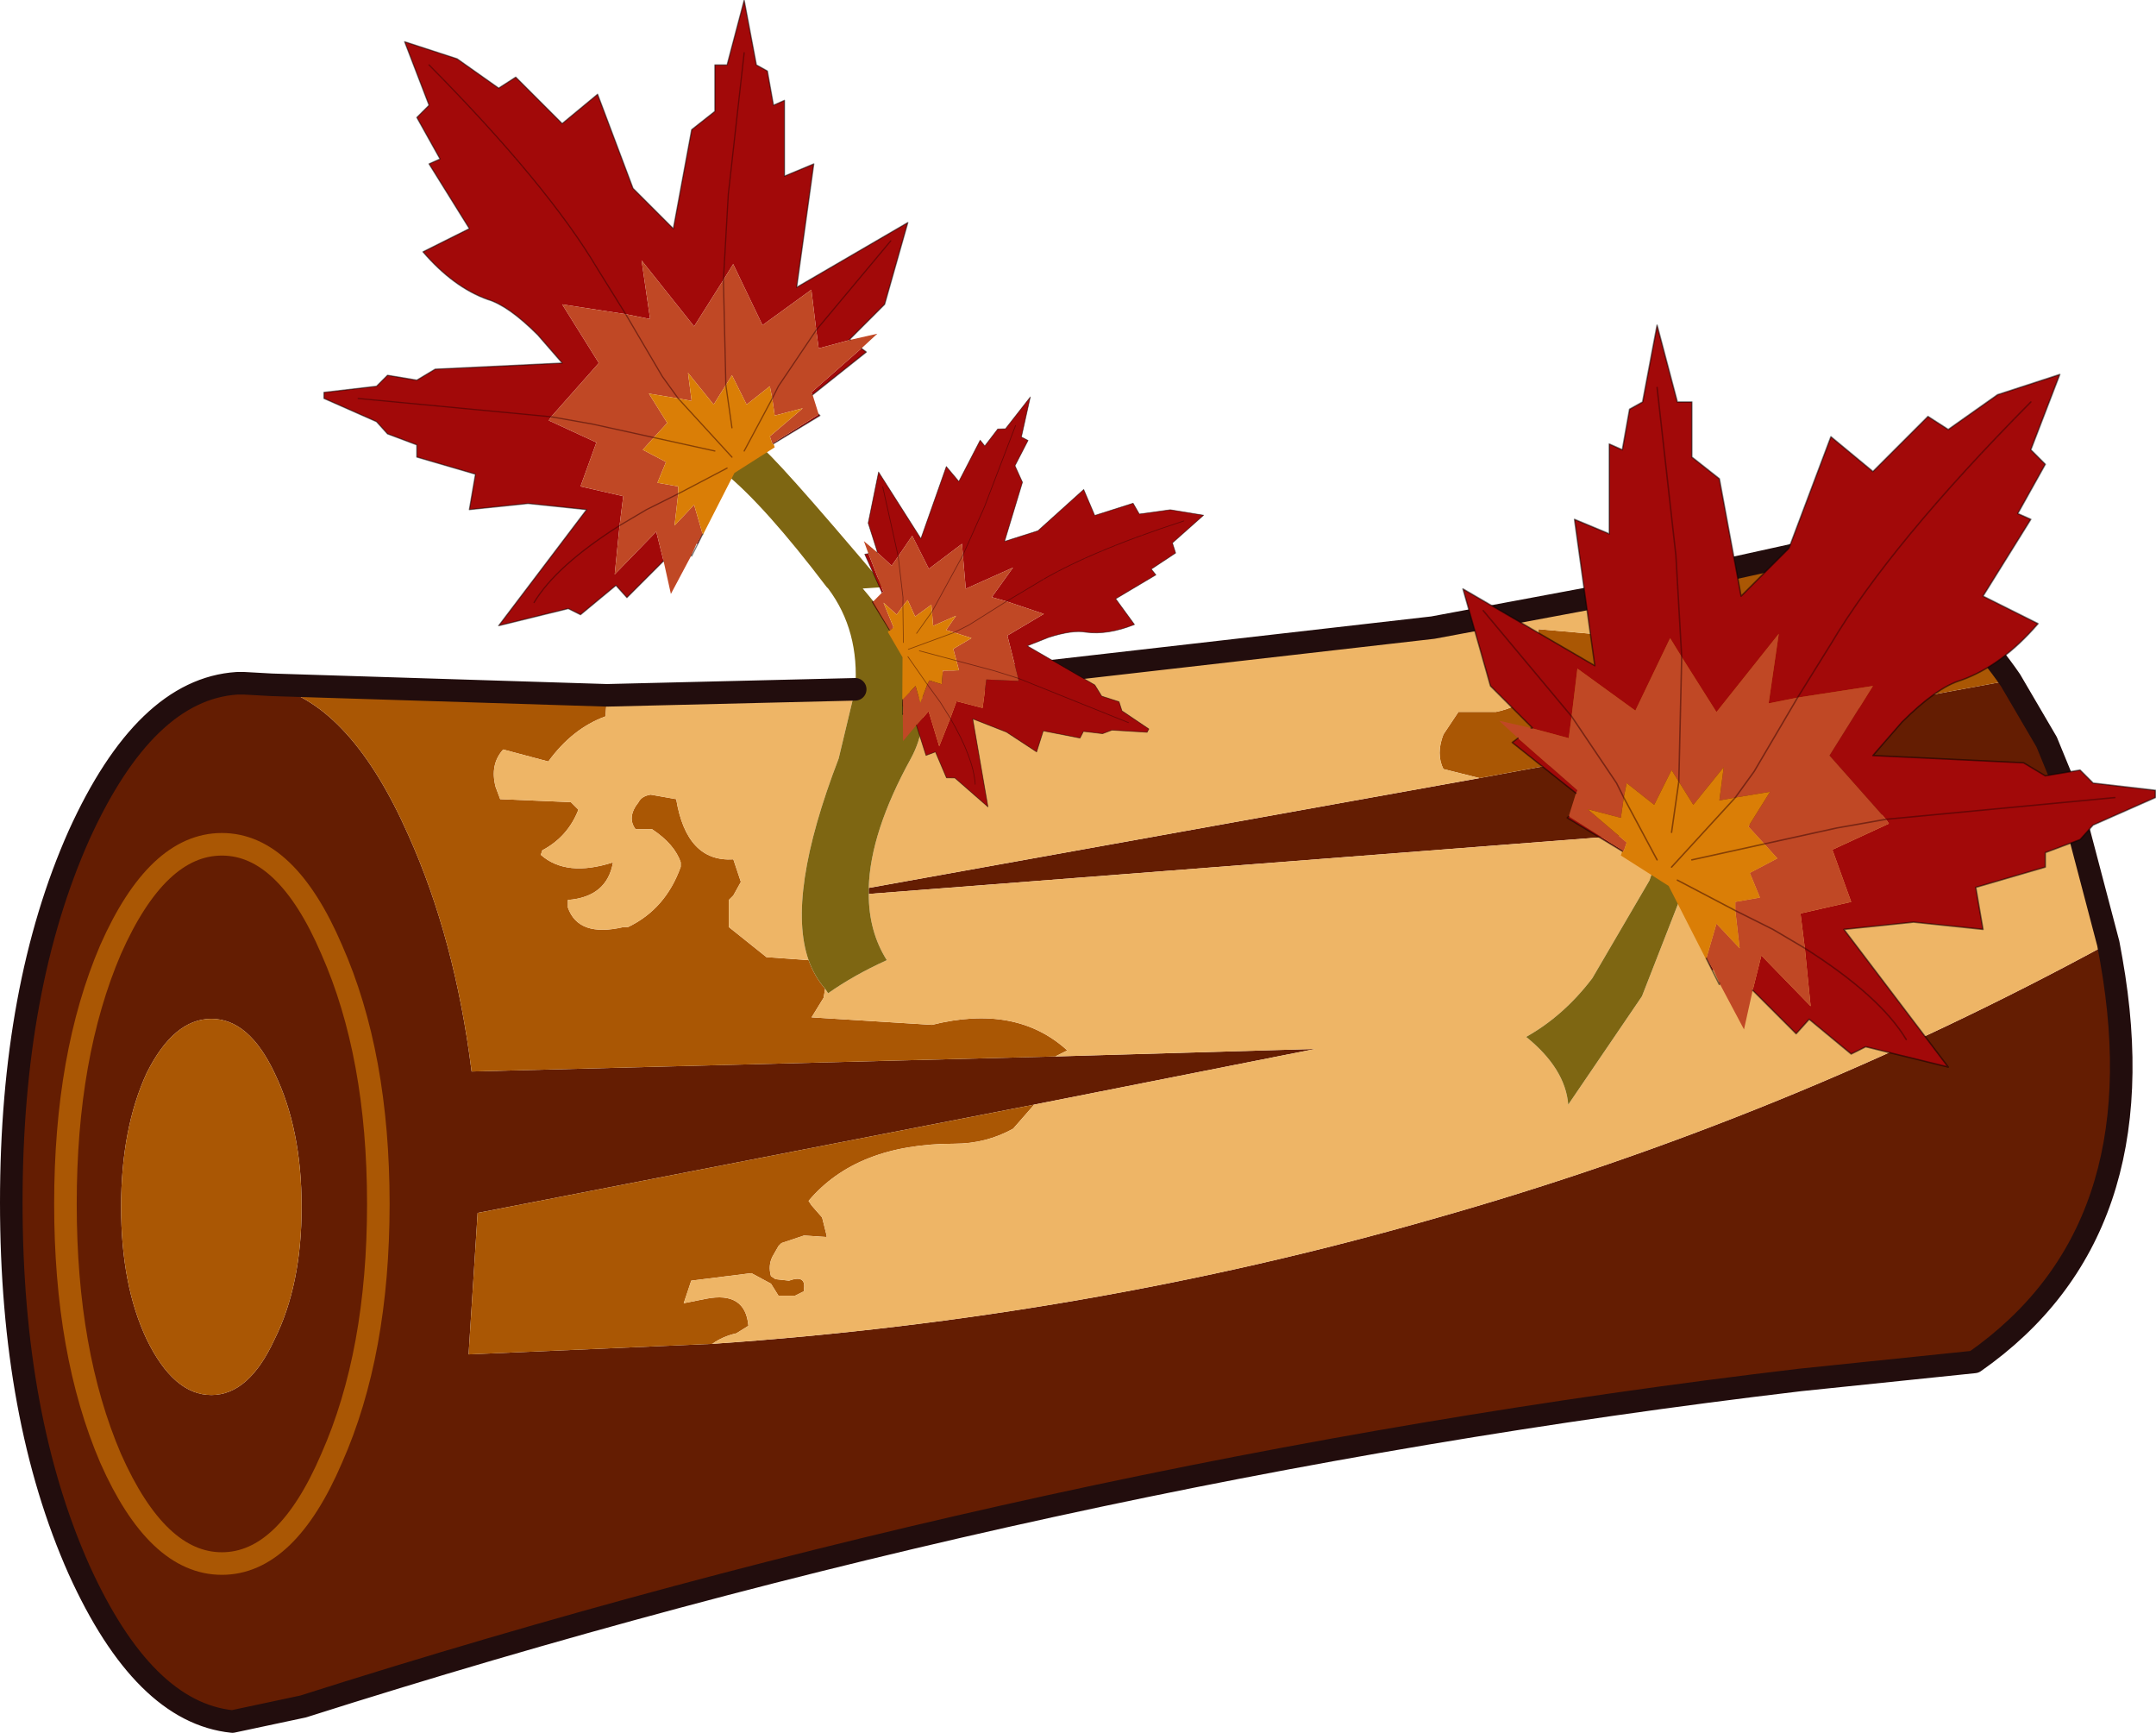 <svg viewBox="0 0 71.66 57.58" xmlns="http://www.w3.org/2000/svg" xmlns:xlink="http://www.w3.org/1999/xlink"><g transform="translate(-7.625 -7.695)"><use transform="translate(7.65 22.5)" width="70.85" height="42.75" xlink:href="#a"/><use transform="translate(56.25 18.5) scale(.963)" width="23.9" height="25.6" xlink:href="#b"/><use transform="matrix(-.812 0 0 .812 37.8 7.7)" width="23.9" height="25.6" xlink:href="#b"/><use transform="rotate(27.336 -20.335 89.672) scale(.498)" width="23.9" height="25.6" xlink:href="#b"/></g><defs><g id="a"><path d="m17.7 64.4-1.95.5h-.4l2.35-.5" fill="#164936" fill-rule="evenodd" transform="translate(-7.65 -22.5)"/><path d="m15.75 30.4.9.05.05.05-.95-.1" fill="#dc8a03" fill-rule="evenodd" transform="translate(-7.65 -22.5)"/><path d="m56.8 33.55 17.65-3.25 1.2 2.05.8 1.95-13.2 1 .05-1.1-.3 1.15-26.5 2.05v-.2l20.3-3.65m-25.5 18.8q12.45-.85 23.95-4.15 11.7-3.3 22.45-9.15l.1.55q1.6 9.05-4.55 13.35l-5.8.6Q42.55 56.5 17.7 64.4l-2.35.5q-2.95-.3-5.1-5.05Q8 54.8 8 47.65t2.25-12.2q2.2-4.85 5.25-5.05h.25l.95.1q2.6.65 4.5 4.95 1.55 3.45 2.1 7.85l19.4-.5 8.65-.25L42 44.4 23.5 48l-.3 4.7 8.1-.35m-14.55-9q-.85-1.8-2.1-1.8t-2.15 1.8q-.85 1.85-.85 4.45t.85 4.4q.9 1.85 2.15 1.85t2.1-1.85q.9-1.8.9-4.4t-.9-4.45m3.45 4.35q0-4.95-1.55-8.45-1.5-3.5-3.65-3.5t-3.7 3.5q-1.5 3.5-1.5 8.45t1.5 8.45q1.55 3.5 3.7 3.5t3.65-3.5q1.55-3.5 1.55-8.45 0 4.95-1.55 8.45-1.5 3.5-3.65 3.5t-3.7-3.5q-1.5-3.5-1.5-8.45t1.5-8.45q1.55-3.5 3.7-3.5t3.65 3.5q1.55 3.5 1.55 8.45" fill="#641d02" fill-rule="evenodd" transform="translate(-7.65 -22.5)"/><path d="m56.8 33.55-1.2-.3q-.25-.5 0-1.15l.5-.75h1.25q.75-.15 1.15-.6l.1.1.4.15h.6q.3-.25.25-.7l-.25-.8-.6-.4-.2-.1-.05-.4 2.85.25q.4-.15.4-.75l-.05-.8 5.9-1.3q4.1.65 6.6 4.3L56.8 33.55M42 44.4l-.7.8q-.9.5-1.95.5-3.25 0-4.85 1.9l.1.15.35.4.15.6v.05l-.75-.05-.75.25-.1.1-.2.35q-.15.3-.05.65l.15.1.45.05q.55-.2.5.25v.1l-.3.15h-.55l-.25-.4-.65-.35-2 .25-.25.75.75-.15q1.3-.25 1.4.9l-.4.25q-.45.1-.8.35l-8.1.35.3-4.7L42 44.4m-6.95-3.85-.05.3-.4.65 4 .25q2.8-.7 4.5.85l-.4.2-19.4.5q-.55-4.4-2.1-7.85-1.9-4.3-4.5-4.95l-.05-.05 11.15.35-.05.7q-1.1.4-1.9 1.5l-1.5-.4q-.45.5-.25 1.25l.15.4 2.35.1.25.25q-.35.9-1.2 1.35l-.05.15q.85.75 2.4.25-.2 1.15-1.5 1.25v.25q.35 1 1.85.65h.15q1.25-.6 1.75-2v-.15q-.2-.6-.95-1.1h-.55q-.3-.4.1-.9.1-.2.4-.25l.85.15q.35 2.1 1.9 2l.25.75-.25.45-.15.15v.9l1.25 1 1.4.1q.2.55.55.95m-18.3 2.8q.9 1.85.9 4.45t-.9 4.4q-.85 1.85-2.1 1.85T12.5 52.2q-.85-1.8-.85-4.4t.85-4.45q.9-1.8 2.15-1.8t2.1 1.8" fill="#aa5704" fill-rule="evenodd" transform="translate(-7.65 -22.5)"/><path d="m61.95 27.3.05.8q0 .6-.4.75l-2.85-.25.05.4.2.1.6.4.25.8q.05.45-.25.7H59l-.4-.15-.1-.1q-.4.45-1.15.6H56.1l-.5.75q-.25.65 0 1.15l1.2.3-20.3 3.65q.05-1.85 1.4-4.3.6-1.1.3-2.4l17.05-1.95 6.7-1.25M31.3 52.35q.35-.25.8-.35l.4-.25q-.1-1.15-1.4-.9l-.75.15.25-.75 2-.25.65.35.25.4h.55l.3-.15v-.1q.05-.45-.5-.25l-.45-.05-.15-.1q-.1-.35.05-.65l.2-.35.1-.1.75-.25.75.05v-.05l-.15-.6-.35-.4-.1-.15q1.6-1.9 4.85-1.9 1.05 0 1.95-.5l.7-.8 9.35-1.85-8.65.25.4-.2q-1.7-1.55-4.5-.85l-4-.25.4-.65.05-.3.1.15q.85-.6 1.95-1.1-.6-.95-.6-2.2L63 35.35l-.55 1.6-1.9 3.25q-.95 1.25-2.2 1.95 1.3 1.05 1.4 2.25l2.45-3.6 1.25-3.2-.4-1.05.2-1.25 13.2-1 1.25 4.75Q66.95 44.9 55.25 48.2q-11.5 3.3-23.95 4.15M27.8 30.8l8.25-.2-.55 2.3q-1.75 4.55-1 6.7l-1.4-.1-1.25-1v-.9l.15-.15.25-.45-.25-.75q-1.55.1-1.9-2l-.85-.15q-.3.05-.4.25-.4.5-.1.9h.55q.75.5.95 1.1v.15q-.5 1.4-1.75 2h-.15q-1.5.35-1.85-.65v-.25q1.3-.1 1.5-1.25-1.55.5-2.4-.25l.05-.15q.85-.45 1.2-1.35l-.25-.25-2.35-.1-.15-.4q-.2-.75.25-1.25l1.5.4q.8-1.1 1.9-1.5l.05-.7" fill="#eeb566" fill-rule="evenodd" transform="translate(-7.65 -22.5)"/><path d="M38.2 30.5q.3 1.3-.3 2.4-1.35 2.45-1.4 4.3v.2q0 1.25.6 2.2-1.1.5-1.95 1.1l-.1-.15q-.35-.4-.55-.95-.75-2.15 1-6.7l.55-2.3q.15-1.95-.9-3.35l-.05-.05q-2.05-2.7-3.4-3.8l-1.05-.65 2.2-.25q.4.2 4.2 4.7l-.75.05q1.5 1.75 1.9 3.25m25.05 4.8-.2 1.25.4 1.05-1.25 3.2-2.45 3.6q-.1-1.2-1.4-2.25 1.25-.7 2.2-1.95l1.9-3.25.55-1.6.3-1.15-.05 1.1" fill="#7e6612" fill-rule="evenodd" transform="translate(-7.65 -22.5)"/><path d="M66.8 7.8q-2.5-3.65-6.6-4.3l-5.9 1.3-6.7 1.25L30.55 8m39.5 8.55L68.8 11.8m-2-4L68 9.85l.8 1.95m1.25 4.75.1.55q1.6 9.05-4.55 13.35l-5.8.6Q34.9 34 10.05 41.9m-2.35.5q-2.95-.3-5.1-5.05Q.35 32.3.35 25.15t2.25-12.2Q4.8 8.1 7.85 7.9h.25l.9.05 11.15.35 8.25-.2M7.7 42.4l2.35-.5" fill="none" stroke="#220d0d" stroke-linecap="round" stroke-linejoin="round" stroke-width=".75"/><path d="M12.55 25.2q0 4.95-1.55 8.45-1.5 3.5-3.65 3.5t-3.7-3.5q-1.5-3.5-1.5-8.45t1.5-8.45q1.55-3.5 3.7-3.5t3.65 3.5q1.55 3.5 1.55 8.45" fill="none" stroke="#aa5704" stroke-linecap="round" stroke-linejoin="round" stroke-width=".75"/></g><g id="c"><path d="M2.35 13.9h.05L.95 12.45 0 9.1l4.55 2.65-.7-5.05 1.2.5V4.1l.45.2.25-1.4.45-.25L6.7 0l.7 2.65h.5v1.9l.95.75.75 4.05 1.65-1.65 1.45-3.85 1.45 1.2 1.9-1.9.7.45 1.7-1.2 2.15-.7-1 2.6.5.5-.95 1.7.45.2-1.65 2.65 1.9.95q-1.25 1.45-2.65 1.95-.85.25-2.05 1.45l-1 1.15 5.2.25.75.45 1.2-.2.45.45 2.15.25v.25l-2.15.95-.45.5-1.2.45v.5l-2.4.7.25 1.45-2.4-.25-2.4.25 3.6 4.75-2.85-.7-.5.25-1.45-1.2-.45.5-1.5-1.5.3-1.2L12 23.5l-.2-2-.15-1.2 1.75-.4-.65-1.8 1.95-.9-.1-.15-1.95-2.2 1.5-2.4-2.6.4-1 .2.35-2.4-2.15 2.7-1.2-1.9-.2-3.5-.65-5.8.65 5.8.2 3.5-.4-.65-1.2 2.5-2-1.45-.2 1.65-.1.75-1.3-.35m6.25 8.35-.2-.4.25.4H8.6m-3.1-4.1L3.6 17l.05-.05 1.9 1.2H5.5m-1.6-2L1.7 14.4l.2-.15 2.05 1.8-.05.1M.7 9.85l3.05 3.65L.7 9.85m18.9-7.2q-4.85 4.9-6.9 8.35l-1.15 1.85L12.7 11q2.05-3.45 6.9-8.35m-4.3 22q-.9-1.5-3.5-3.15 2.6 1.65 3.5 3.15m7.2-8.35-7.9.75 7.9-.75" fill="#a20909" fill-rule="evenodd"/><path d="m10 22.95-.3 1.35-.85-1.6-.2-.45-.25-.4.35-1.2.8.85-.15-1.3v-.3l.85-.15-.35-.85.95-.5-.45-.5-.55-.6.75-1.2-1.2.2.65-.9 1.5-2.55-1.5 2.55-.65.9-.55.1.15-1.15-1.05 1.3-.75-1.2-.6 1.2-.95-.75-.1.5-.1.7-1.15-.3 1.35 1.15-.1.3-1.9-1.2.25-.8.05-.1-2.05-1.8-.65-.6 1.1.25 1.3.35.1-.75.2-1.65 2 1.45 1.2-2.5.4.65 1.2 1.9 2.15-2.7-.35 2.4 1-.2 2.6-.4-1.5 2.4 1.95 2.2-1.7.3-2.5.55 2.5-.55 1.7-.3.1.15-1.95.9.65 1.8-1.75.4.15 1.2-1.1-.65-1.3-.65 1.3.65 1.1.65.2 2-1.7-1.75-.3 1.2m-2.45-11.5-.1 4.3.1-4.3m-2 4.85-.25-.5-1.55-2.3 1.55 2.3.25.5" fill="#c04825" fill-rule="evenodd"/><path d="M8.4 21.85v.05l-1.3-2.55-1.65-1.05.05-.15h.05l.1-.3L4.3 16.7l1.15.3.1-.7.1-.5.95.75.6-1.2.75 1.2L9 15.25l-.15 1.15.55-.1 1.2-.2-.75 1.2.55.6.45.5-.95.5.35.85-.85.15v.3l-2-1.05 2 1.05.15 1.3-.8-.85-.35 1.2M5.55 16.3l1.15 2.15-1.15-2.15m1.65 2.4 2.2-2.4-2.2 2.4m.7-.25 2.5-.55-2.5.55m-.7-.95.25-1.75-.25 1.75" fill="#da7e06" fill-rule="evenodd"/><path d="M2.35 13.9h.05L.95 12.45 0 9.1l4.55 2.65-.7-5.05 1.2.5V4.1l.45.2.25-1.4.45-.25L6.7 0l.7 2.65h.5v1.9l.95.75.75 4.05 1.65-1.65 1.45-3.85 1.45 1.2 1.9-1.9.7.45 1.7-1.2 2.15-.7-1 2.6.5.5-.95 1.7.45.2-1.65 2.65 1.9.95q-1.25 1.45-2.65 1.95-.85.25-2.05 1.45l-1 1.15 5.2.25.75.45 1.2-.2.45.45 2.15.25v.25l-2.15.95-.45.5-1.2.45v.5l-2.4.7.25 1.45-2.4-.25-2.4.25 3.6 4.75-2.85-.7-.5.25-1.45-1.2-.45.5-1.5-1.5m-1.15-.25v.05l-.45-.9m-2.9-3.7L3.6 17l.05-.05m.25-.8L1.7 14.4l.2-.15" fill="none" stroke="#000" stroke-linecap="round" stroke-linejoin="round" stroke-opacity=".502" stroke-width=".05"/><path d="M3.75 13.5.7 9.85m6-7.7.65 5.8.2 3.5m4 1.4L12.7 11q2.05-3.45 6.9-8.35m-8.05 10.2-1.5 2.55-.65.9-2.2 2.4m3.2-.8 2.5-.55 1.7-.3 7.9-.75m-15.05-.55.1-4.3m-3.8 2.05 1.55 2.3.25.5m1.15 2.15L5.55 16.3m1.85 2.85 2 1.05 1.3.65 1.1.65q2.6 1.65 3.5 3.15m-4.9-6.75-2.5.55m-.45-2.7L7.2 17.5" fill="none" stroke="#330202" stroke-linecap="round" stroke-linejoin="round" stroke-opacity=".502" stroke-width=".05"/></g><use width="23.9" height="25.6" xlink:href="#c" id="b"/></defs></svg>